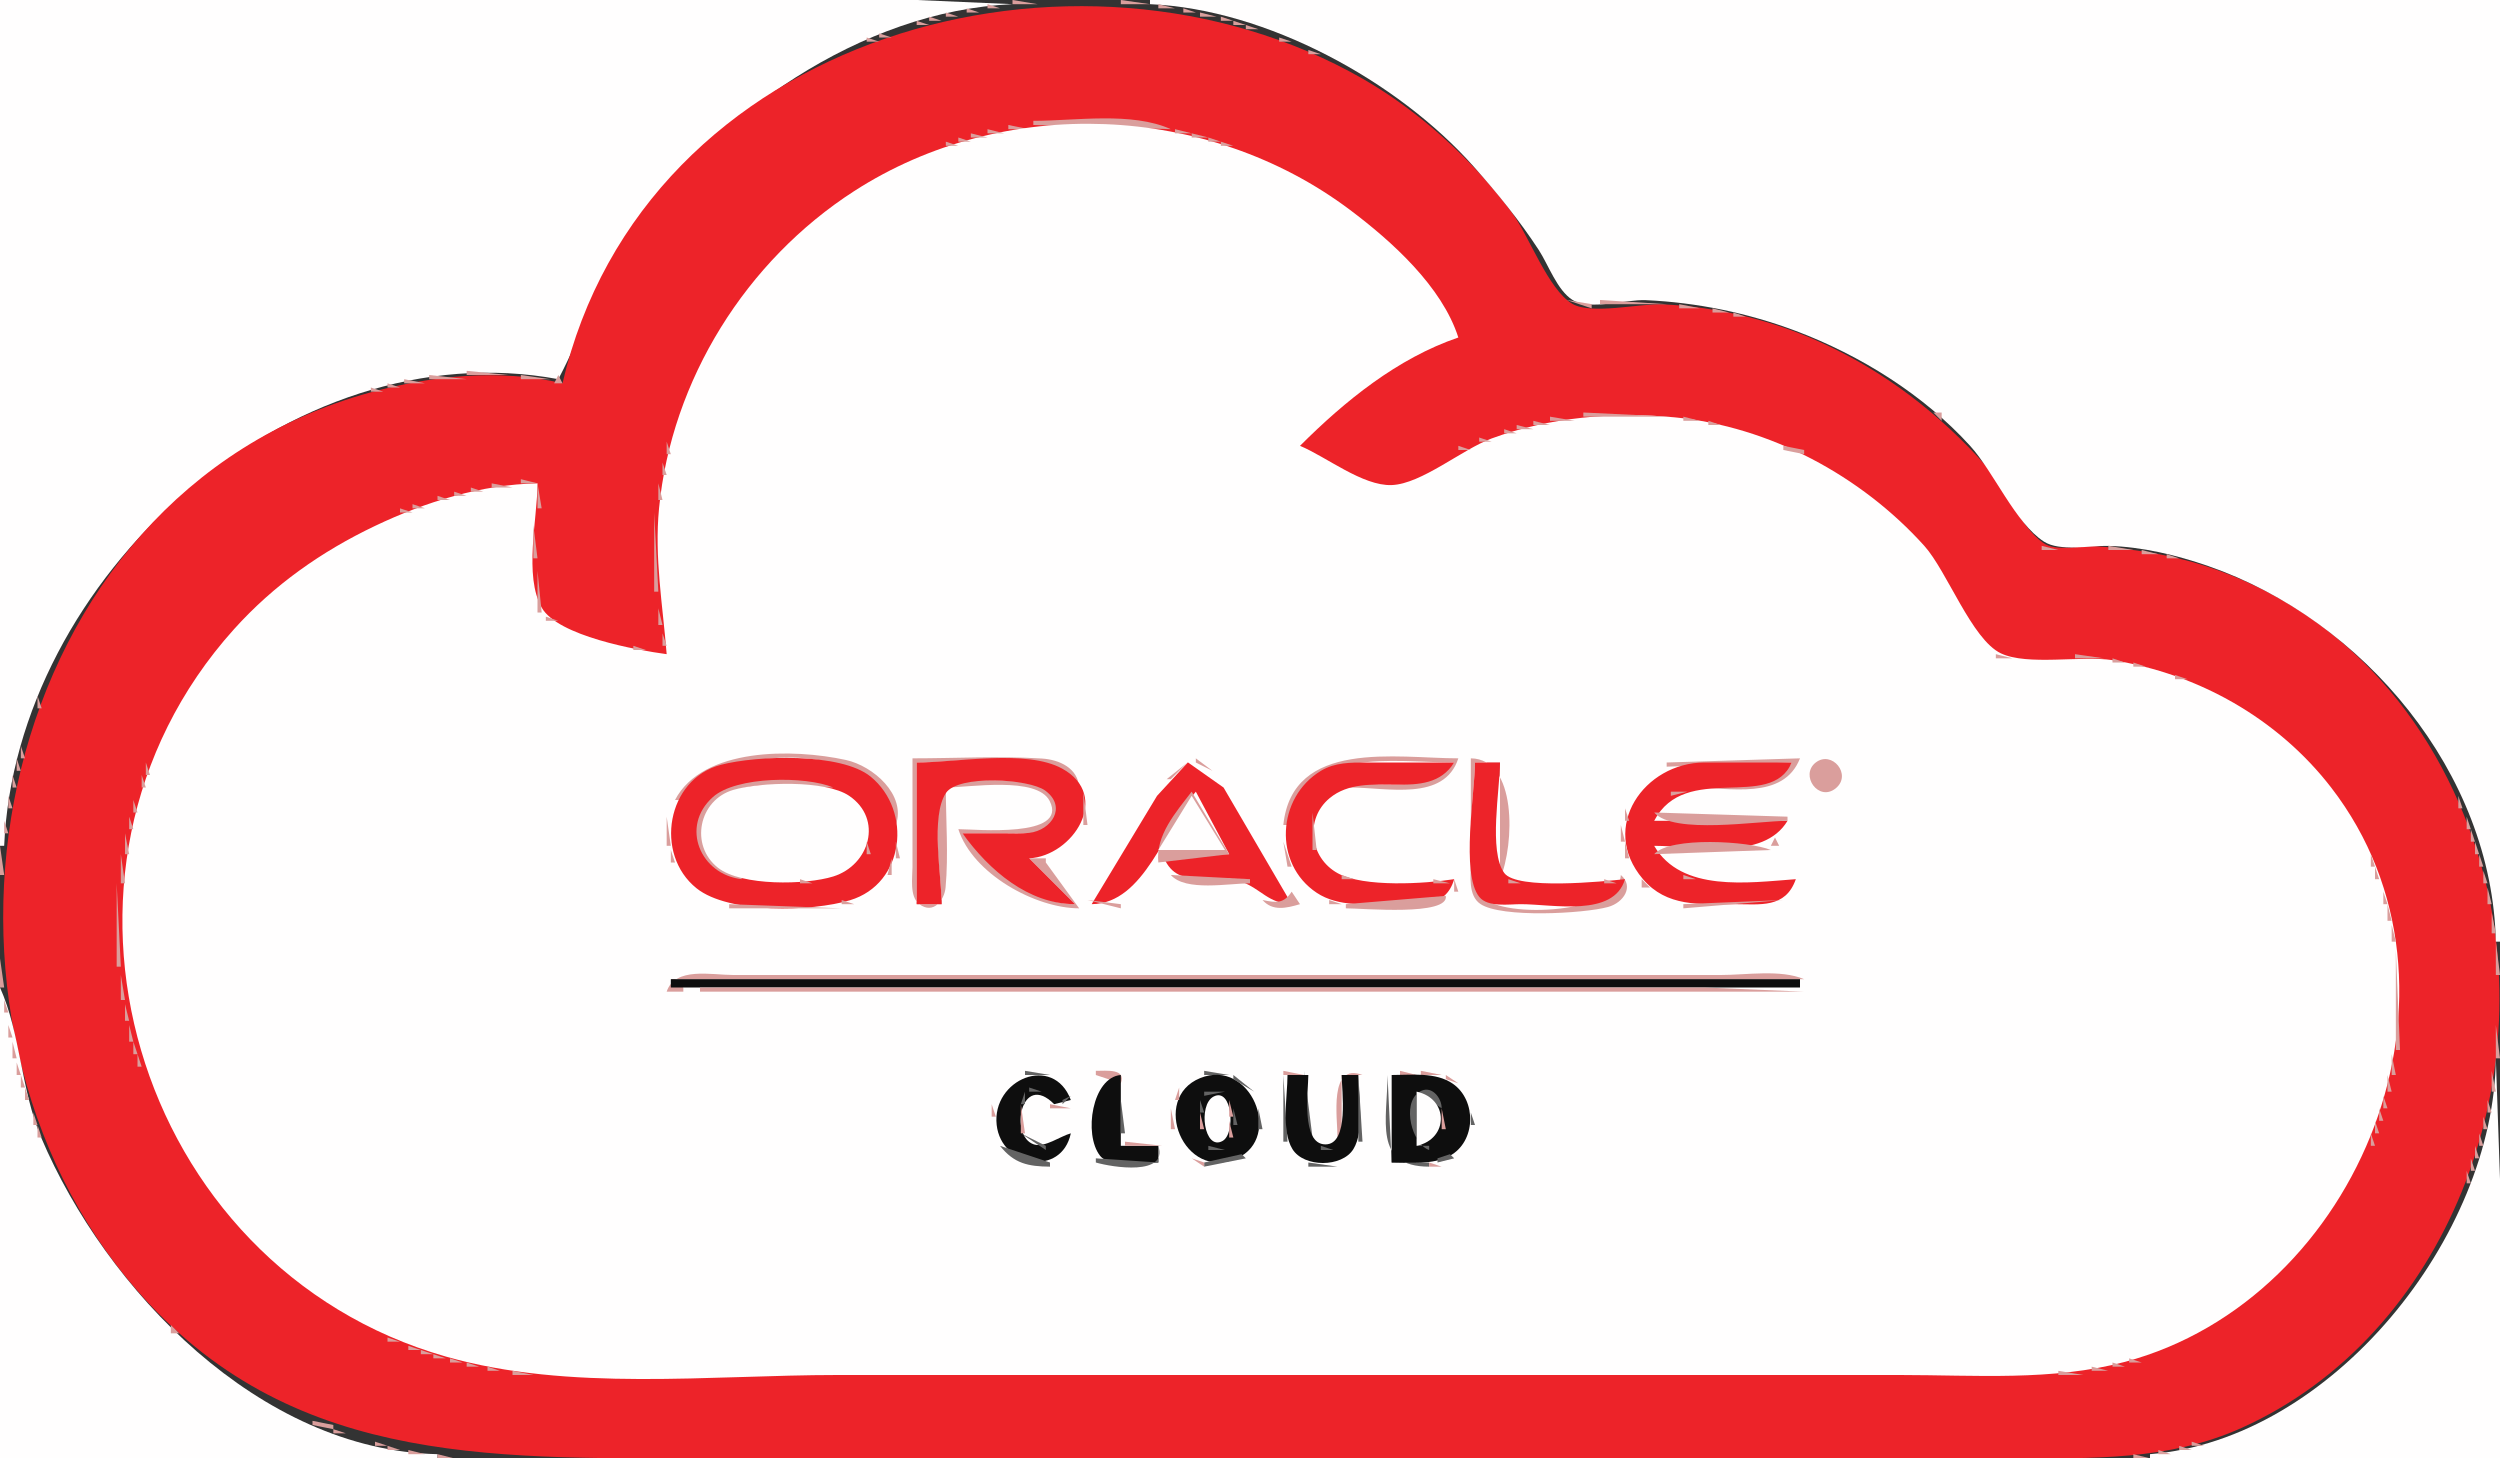 <?xml version="1.0" standalone="yes"?>
<svg xmlns="http://www.w3.org/2000/svg" width="600" height="350">
<rect width="100%" height="100%" fill="#333333" stroke="none"/>
<path style="fill:#fffefe; stroke:none;" d="M0 0L0 203L1 203C3.755 138.826 69.32 78.993 134 91C139.966 79.68 143.709 67.729 151.029 57C170.929 27.831 206.669 2.564 243 1L220 0L171 0L0 0z"/>
<path style="fill:#da9e9c; stroke:none;" d="M243 0L243 1L249 1L243 0z"/>
<path style="fill:#ed2329; stroke:none;" d="M135 92C120.072 88.436 103.687 90.132 89 94.152C-1.211 118.845 -25.115 239.203 30.615 307C67.299 351.627 116.469 350 169 350L415 350L483 350C501.777 350 520.437 350.605 538 342.688C587.669 320.3 609.938 258.917 595.572 208C586.078 174.351 562.933 146.634 529 135.746C520.724 133.091 511.66 131.679 503 131.09C499.311 130.838 493.536 132.525 490.379 130.307C484.773 126.369 481.454 117.185 476.826 112C465.521 99.333 452.466 89.229 437 82.178C425.242 76.818 411.926 73.605 399 73.039C393.552 72.801 381.96 75.592 377.39 72.933C371.574 69.547 366.951 56.564 362.844 51C353.584 38.454 340.546 26.626 327 18.873C258.356 -20.419 154.427 8.068 135 92z"/>
<path style="fill:#da9e9c; stroke:none;" d="M269 0L269 1L276 1L269 0z"/>
<path style="fill:#fffefe; stroke:none;" d="M276 0L276 1C303.912 2.202 335.408 19.383 353.714 40.004C359.296 46.292 364.714 52.95 369.305 60C371.616 63.548 373.72 69.664 377.39 71.972C381.559 74.594 390.152 71.827 395 72.039C407.171 72.572 419.617 75.129 431 79.425C446.486 85.27 461.643 94.704 472.831 107.004C478.513 113.251 483.649 125.529 490.529 129.972C494.359 132.446 501.625 130.907 506 131.015C514.058 131.212 522.413 133.229 530 135.861C567.16 148.752 598.164 185.491 599 226L600 226L600 0L276 0z"/>
<path style="fill:#da9e9c; stroke:none;" d="M237 1L237 2L240 2L237 1M278 1L278 2L282 2L278 1M232 2L232 3L235 3L232 2M284 2L284 3L287 3L284 2M227 3L227 4L230 4L227 3M288 3L288 4L292 4L288 3M223 4L223 5L226 5L223 4M293 4L293 5L296 5L293 4M220 5L220 6L223 6L220 5M296 5L296 6L299 6L296 5M217.667 6.333L218.333 6.667L217.667 6.333M299 6L299 7L302 7L299 6M214.667 7.333L215.333 7.667L214.667 7.333M302.667 7.333L303.333 7.667L302.667 7.333M211 8L211 9L214 9L211 8M305.667 8.333L306.333 8.667L305.667 8.333M208 9L208 10L211 10L208 9M307 9L307 10L310 10L307 9M206.667 10.333L207.333 10.667L206.667 10.333M310.667 10.333L311.333 10.667L310.667 10.333M204.667 11.333L205.333 11.667L204.667 11.333M312.667 11.333L313.333 11.667L312.667 11.333M202.667 12.333L203.333 12.667L202.667 12.333M314 12L314 13L317 13L314 12M200.667 13.333L201.333 13.667L200.667 13.333M317 13L318 14L317 13M198.667 14.333L199.333 14.667L198.667 14.333M318.667 14.333L319.333 14.667L318.667 14.333M196.667 15.333L197.333 15.667L196.667 15.333M320.667 15.333L321.333 15.667L320.667 15.333M195 16L196 17L195 16M322.667 16.333L323.333 16.667L322.667 16.333M193 17L194 18L193 17M324.667 17.333L325.333 17.667L324.667 17.333M191 18L192 19L191 18M326 18L327 19L326 18M190 19L191 20L190 19M328 19L329 20L328 19M188 20L189 21L188 20M329 20L330 21L329 20M187 21L188 22L187 21M331 21L332 22L331 21M185 22L186 23L185 22M332.667 22.333L333.333 22.667L332.667 22.333M184 23L185 24L184 23M334 23L335 24L334 23M182 24L183 25L182 24M335 24L336 25L335 24M181 25L182 26L181 25M336.667 25.333L337.333 25.667L336.667 25.333M178 28L181 26L178 28M338 26L339 27L338 26M339 27L340 28L339 27M177 28L178 29L177 28M340 28L341 29L340 28M176 29L177 30L176 29M248 29L248 30L281 31C271.568 26.766 258.149 29 248 29M341.667 29.333L342.333 29.667L341.667 29.333M173 32L176 30L173 32M242 30L242 31L247 31L242 30z"/>
<path style="fill:#fffefe; stroke:none;" d="M160 157C152.734 156.021 133.916 152.636 130.028 145.867C125.666 138.272 128.999 124.381 129 116C115.497 116.279 102.102 120.449 90 126.223C77.151 132.353 65.737 140.371 56.17 151C3.846 209.138 32.06 304.187 107 325.573C136.696 334.047 170.4 330 201 330L372 330L456 330C473.914 330 492.516 331.507 510 326.845C566.527 311.772 596.561 236.998 559.471 189C546.677 172.443 527.559 161.683 507 158.439C499.648 157.279 486.547 159.828 480.213 156.802C473.213 153.459 467.312 137.09 461.829 131C446.677 114.17 424.696 102.366 402 100.17C387.414 98.758 371.785 100.144 358 105.228C350.949 107.829 341.167 116.154 334 116.418C327.06 116.674 318.303 109.624 312 107C322.777 96.23 335.382 85.978 350 81C346.095 68.746 333.986 57.877 324 50.375C289.854 24.724 241.014 22.642 205 45.864C179.078 62.578 161.156 91.142 158.17 122C157.02 133.882 159.073 145.267 160 157z"/>
<path style="fill:#da9e9c; stroke:none;" d="M343 30L344 31L343 30M237 31L237 32L241 32L237 31M282 31L282 32L286 32L282 31M344 31L345 32L344 31M172 32L173 33L172 32M233 32L233 33L237 33L233 32M286 32L286 33L290 33L286 32M345 32L346 33L345 32M171 33L172 34L171 33M230 33L230 34L233 34L230 33M290 33L290 34L293 34L290 33M346 33L347 34L346 33M170 34L171 35L170 34M227 34L227 35L230 35L227 34M293 34L293 35L296 35L293 34M347 34L354 40L347 34M169 35L170 36L169 35M224.667 35.333L225.333 35.667L224.667 35.333M296.667 35.333L297.333 35.667L296.667 35.333M168 36L169 37L168 36M222 36L223 37L222 36M299.667 36.333L300.333 36.667L299.667 36.333M167 37L168 38L167 37M220 37L221 38L220 37M302 37L303 38L302 37M166 38L167 39L166 38M217.667 38.333L218.333 38.667L217.667 38.333M304.667 38.333L305.333 38.667L304.667 38.333M165 39L166 40L165 39M215 39L216 40L215 39M306.667 39.333L307.333 39.667L306.667 39.333M164 40L165 41L164 40M213.667 40.333L214.333 40.667L213.667 40.333M308.667 40.333L309.333 40.667L308.667 40.333M354.333 40.667L354.667 41.333L354.333 40.667M163 41L164 42L163 41M211.667 41.333L212.333 41.667L211.667 41.333M310.667 41.333L311.333 41.667L310.667 41.333M162 42L163 43L162 42M209.667 42.333L210.333 42.667L209.667 42.333M312 42L313 43L312 42M355 42L356 43L355 42M161 43L162 44L161 43M208 43L209 44L208 43M313.667 43.333L314.333 43.667L313.667 43.333M356 43L357 44L356 43M160 44L161 45L160 44M206.667 44.333L207.333 44.667L206.667 44.333M315.667 44.333L316.333 44.667L315.667 44.333M357 44L358 45L357 44M204.667 45.333L205.333 45.667L204.667 45.333M317 45L318 46L317 45M358 45L359 46L358 45M159 46L160 47L159 46M203 46L204 47L203 46M318.667 46.333L319.333 46.667L318.667 46.333M359 46L360 47L359 46M158 47L159 48L158 47M202 47L203 48L202 47M320 47L321 48L320 47M157 48L158 49L157 48M200.667 48.333L201.333 48.667L200.667 48.333M321 48L322 49L321 48M156 49L155 52L156 49M199 49L200 50L199 49M322.667 49.333L323.333 49.667L322.667 49.333M361 49L362 50L361 49M197.667 50.333L198.333 50.667L197.667 50.333M324 50L325 51L324 50M362 50L363 51L362 50M196 51L197 52L196 51M325 51L326 52L325 51M363 51L364 52L363 51M154 52L155 53L154 52M195 52L196 53L195 52M326.667 52.333L327.333 52.667L326.667 52.333M153 53L152 56L153 53M194 53L195 54L194 53M328 53L329 54L328 53M364 53L365 54L364 53M193 54L194 55L193 54M329 54L330 55L329 54M365 54L366 55L365 54M192 55L193 56L192 55M330 55L331 56L330 55M366.333 55.667L366.667 56.333L366.333 55.667M151 56L150 59L151 56M331 56L332 57L331 56M189.667 57.333L190.333 57.667L189.667 57.333M332 57L333 58L332 57M367 57L368 58L367 57M188 58L189 59L188 58M333 58L334 59L333 58M368.333 58.667L368.667 59.333L368.333 58.667M149 59L150 60L149 59M187 59L188 60L187 59M334 59L335 60L334 59M148.333 60.667L148.667 61.333L148.333 60.667M186 60L187 61L186 60M335 60L336 61L335 60M369 60L370 61L369 60M185 61L186 62L185 61M336 61L337 62L336 61M370.333 61.667L370.667 62.333L370.333 61.667M147.333 62.667L147.667 63.333L147.333 62.667M184 62L185 63L184 62M337 62L338 63L337 62M338 63L339 64L338 63M371 63L372 64L371 63M146.333 64.667L146.667 65.333L146.333 64.667M183 64L184 65L183 64M339 64L340 65L339 64M182 65L183 66L182 65M340 65L341 66L340 65M372 65L373 66L372 65M145 66L146 67L145 66M181 66L182 67L181 66M341 66L343 69L341 66M373.333 66.667L373.667 67.333L373.333 66.667M144.333 67.667L144.667 68.333L144.333 67.667M180 67L181 68L180 67M179 68L180 69L179 68M374.333 68.667L374.667 69.333L374.333 68.667M143.333 69.667L143.667 70.333L143.333 69.667M343 69L344 70L343 69M178 70L179 71L178 70M344 70L345 71L344 70M375.333 70.667L375.667 71.333L375.333 70.667M142.333 71.667L142.667 72.333L142.333 71.667M177 71L176 74L177 71M345.333 71.667L345.667 72.333L345.333 71.667M376 72L382 74L382 73L376 72M384 72L384 73L400 73L384 72M141.333 73.667L141.667 74.333L141.333 73.667M346 73L347 74L346 73M403 73L403 74L408 74L403 73M175 74L176 75L175 74M347.333 74.667L347.667 75.333L347.333 74.667M411 74L411 75L415 75L411 74M140.333 75.667L140.667 76.333L140.333 75.667M174.333 75.667L174.667 76.333L174.333 75.667M416 75L416 76L419 76L416 75M348 76L349 77L348 76M421.667 76.333L422.333 76.667L421.667 76.333M173 77L174 78L173 77M349.333 77.667L349.667 78.333L349.333 77.667M424.667 77.333L425.333 77.667L424.667 77.333M139 78L140 79L139 78M172.333 78.667L172.667 79.333L172.333 78.667M427.667 78.333L428.333 78.667L427.667 78.333M350.333 79.667L350.667 80.333L350.333 79.667M430.667 79.333L431.333 79.667L430.667 79.333M138.333 80.667L138.667 81.333L138.333 80.667M171.333 80.667L171.667 81.333L171.333 80.667M433 80L434 81L433 80M348.667 81.333L349.333 81.667L348.667 81.333M435.667 81.333L436.333 81.667L435.667 81.333M137.333 82.667L137.667 83.333L137.333 82.667M170 82L171 83L170 82M345.667 82.333L346.333 82.667L345.667 82.333M437.667 82.333L438.333 82.667L437.667 82.333M169.333 83.667L169.667 84.333L169.333 83.667M343.667 83.333L344.333 83.667L343.667 83.333M440 83L441 84L440 83M341.667 84.333L342.333 84.667L341.667 84.333M441.667 84.333L442.333 84.667L441.667 84.333M136.333 85.667L136.667 86.333L136.333 85.667M168.333 85.667L168.667 86.333L168.333 85.667M339.667 85.333L340.333 85.667L339.667 85.333M443.667 85.333L444.333 85.667L443.667 85.333M338 86L339 87L338 86M445.667 86.333L446.333 86.667L445.667 86.333M336.667 87.333L337.333 87.667L336.667 87.333M447 87L448 88L447 87M135.333 88.667L135.667 89.333L135.333 88.667M167 88L168 89L167 88M334.667 88.333L335.333 88.667L334.667 88.333M449 88L450 89L449 88M112 89L112 90L122 90L112 89M166.333 89.667L166.667 90.333L166.333 89.667M333 89L334 90L333 89M450.667 89.333L451.333 89.667L450.667 89.333M103 90L103 91L112 91L103 90M125 90L125 91L132 91L125 90M134 90L133 92L135 92L134 90M331.667 90.333L332.333 90.667L331.667 90.333M452.667 90.333L453.333 90.667L452.667 90.333M97 91L97 92L102 92L97 91M330 91L331 92L330 91M454 91L455 92L454 91M93 92L93 93L96 93L93 92M165.333 92.667L165.667 93.333L165.333 92.667M328.667 92.333L329.333 92.667L328.667 92.333M455 92L456 93L455 92M89 93L89 94L92 94L89 93M327 93L328 94L327 93M456.667 93.333L457.333 93.667L456.667 93.333M86.667 94.333L87.333 94.667L86.667 94.333M164.333 94.667L164.667 95.333L164.333 94.667M325.667 94.333L326.333 94.667L325.667 94.333M458 94L459 95L458 94M83.667 95.333L84.333 95.667L83.667 95.333M324 95L325 96L324 95M459 95L460 96L459 95M80.667 96.333L81.333 96.667L80.667 96.333M323 96L324 97L323 96M460.667 96.333L461.333 96.667L460.667 96.333M78 97L79 98L78 97M163.333 97.667L163.667 98.333L163.333 97.667M322 97L323 98L322 97M462 97L463 98L462 97M75.667 98.333L76.333 98.667L75.667 98.333M320.667 98.333L321.333 98.667L320.667 98.333M463 98L464 99L463 98M73 99L74 100L73 99M319 99L320 100L319 99M380 99L380 100L401 100L380 99M464 99L466 101L466 99L464 99M70.667 100.333L71.333 100.667L70.667 100.333M162.333 100.667L162.667 101.333L162.333 100.667M318 100L319 101L318 100M372 100L372 101L378 101L372 100M404 100L404 101L408 101L404 100M69 101L70 102L69 101M317 101L318 102L317 101M368 101L368 102L372 102L368 101M410 101L410 102L413 102L410 101M466 101L475 110L466 101M65 104L68 102L65 104M316 102L317 103L316 102M364 102L364 103L368 103L364 102M414.667 102.333L415.333 102.667L414.667 102.333M161.333 103.667L161.667 104.333L161.333 103.667M315 103L316 104L315 103M361 103L361 104L364 104L361 103M418.667 103.333L419.333 103.667L418.667 103.333M63 104L64 105L63 104M314 104L315 105L314 104M358.667 104.333L359.333 104.667L358.667 104.333M421.667 104.333L422.333 104.667L421.667 104.333M61.667 105.333L62.333 105.667L61.667 105.333M313 105L314 106L313 105M355 105L355 106L358 106L355 105M424.667 105.333L425.333 105.667L424.667 105.333M60 106L61 107L60 106M160 106L160 109L161 109L160 106M312 106L313 107L312 106M353.667 106.333L354.333 106.667L353.667 106.333M426.667 106.333L427.333 106.667L426.667 106.333M58.667 107.333L59.333 107.667L58.667 107.333M313.667 107.333L314.333 107.667L313.667 107.333M350 107L350 108L353 108L350 107M428 107L428 108L433 109L433 108L428 107M55 110L58 108L55 110M315.667 108.333L316.333 108.667L315.667 108.333M348.667 108.333L349.333 108.667L348.667 108.333M317.667 109.333L318.333 109.667L317.667 109.333M346.667 109.333L347.333 109.667L346.667 109.333M433.667 109.333L434.333 109.667L433.667 109.333M54 110L55 111L54 110M319.667 110.333L320.333 110.667L319.667 110.333M345 110L346 111L345 110M435 110L436 111L435 110M475 110L476 111L475 110M52.667 111.333L53.333 111.667L52.667 111.333M159 111L159 114L160 114L159 111M321.667 111.333L322.333 111.667L321.667 111.333M343 111L344 112L343 111M437 111L438 112L437 111M476 111L477 112L476 111M51 112L52 113L51 112M323.667 112.333L324.333 112.667L323.667 112.333M341.667 112.333L342.333 112.667L341.667 112.333M439 112L440 113L439 112M477 112L478 113L477 112M50 113L51 114L50 113M325.667 113.333L326.333 113.667L325.667 113.333M340 113L341 114L340 113M441 113L442 114L441 113M478 113L479 114L478 113M48.667 114.333L49.333 114.667L48.667 114.333M328 114L329 115L328 114M338.667 114.333L339.333 114.667L338.667 114.333M442 114L443 115L442 114M479.333 114.667L479.667 115.333L479.333 114.667M47 115L48 116L47 115M125 115L125 116L129 116L125 115M329.667 115.333L330.333 115.667L329.667 115.333M337 115L338 116L337 115M444 115L445 116L444 115M46 116L47 117L46 116M118 116L118 117L123 117L118 116M129 116L129 122L130 122L129 116M158 116L158 120L159 120L158 116M332 116L333 117L332 116M335 116L336 117L335 116M445 116L446 117L445 116M480 116L481 117L480 116M45 117L46 118L45 117M113 117L113 118L116 118L113 117M333.667 117.333L334.333 117.667L333.667 117.333M446 117L447 118L446 117M481 117L482 118L481 117M44 118L45 119L44 118M109 118L109 119L112 119L109 118M448 118L449 119L448 118M482.333 118.667L482.667 119.333L482.333 118.667M43 119L44 120L43 119M105 119L105 120L108 120L105 119M449 119L450 120L449 119M40 122L43 120L40 122M102.667 120.333L103.333 120.667L102.667 120.333M450 120L453 122L450 120M483 120L484 121L483 120M99 121L99 122L102 122L99 121M484.333 121.667L484.667 122.333L484.333 121.667M96 122L96 123L99 123L96 122M453 122L454 123L453 122M35 128L40 123L35 128M94.667 123.333L95.333 123.667L94.667 123.333M157 123L157 142L158 142L157 123M454 123L455 124L454 123M485 123L486 124L485 123M92.667 124.333L93.333 124.667L92.667 124.333M455 124L456 125L455 124M486.333 124.667L486.667 125.333L486.333 124.667M90.667 125.333L91.333 125.667L90.667 125.333M456 125L457 126L456 125M88.667 126.333L89.333 126.667L88.667 126.333M128 126L128 134L129 134L128 126M457 126L458 127L457 126M487 126L488 127L487 126M86.667 127.333L87.333 127.667L86.667 127.333M458 127L459 128L458 127M34 128L35 129L34 128M84 128L85 129L84 128M459 128L460 129L459 128M488 128L489 129L488 128M33 129L34 130L33 129M82.667 129.333L83.333 129.667L82.667 129.333M460 129L461 130L460 129M489.333 129.667L489.667 130.333L489.333 129.667M32 130L33 131L32 130M80.667 130.333L81.333 130.667L80.667 130.333M461 130L462 131L461 130M31 131L32 132L31 131M79 131L80 132L79 131M462 131L463 132L462 131M490 131L490 132L494 132L490 131M506 131L506 132L512 132L506 131M30 132L28 136L30 132M77.667 132.333L78.333 132.667L77.667 132.333M463 132L464 133L463 132M514 132L514 133L518 133L514 132M76 133L77 134L76 133M464 133L466 136L464 133M520 133L520 134L523 134L520 133M74.667 134.333L75.333 134.667L74.667 134.333M524.667 134.333L525.333 134.667L524.667 134.333M73 135L74 136L73 135M528.667 135.333L529.333 135.667L528.667 135.333M27 136L28 137L27 136M466 136L467 137L466 136M531 136L532 137L531 136M26 137L27 138L26 137M70 137L71 138L70 137M129 137L129 147L130 147L129 137M467 137L468 138L467 137M533.667 137.333L534.333 137.667L533.667 137.333M25.333 138.667L25.667 139.333L25.333 138.667M69 138L70 139L69 138M468.333 138.667L468.667 139.333L468.333 138.667M536.667 138.333L537.333 138.667L536.667 138.333M68 139L69 140L68 139M538.667 139.333L539.333 139.667L538.667 139.333M24 140L25 141L24 140M67 140L68 141L67 140M469 140L470 141L469 140M540.667 140.333L541.333 140.667L540.667 140.333M23.333 141.667L23.667 142.333L23.333 141.667M65 141L66 142L65 141M470.333 141.667L470.667 142.333L470.333 141.667M542.667 141.333L543.333 141.667L542.667 141.333M64 142L65 143L64 142M544.667 142.333L545.333 142.667L544.667 142.333M22 143L23 144L22 143M63 143L64 144L63 143M471 143L472 144L471 143M546.667 143.333L547.333 143.667L546.667 143.333M21.333 144.667L21.667 145.333L21.333 144.667M62 144L63 145L62 144M472.333 144.667L472.667 145.333L472.333 144.667M548.667 144.333L549.333 144.667L548.667 144.333M61 145L62 146L61 145M550 145L553 147L550 145M20 146L21 147L20 146M60 146L61 147L60 146M158 146L158 150L159 150L158 146M473.333 146.667L473.667 147.333L473.333 146.667M59 147L60 148L59 147M130 147L131 148L130 147M553 147L554 148L553 147M19 148L20 149L19 148M58 148L59 149L58 148M131 148L131 149L134 149L131 148M474 148L475 149L474 148M554.667 148.333L555.333 148.667L554.667 148.333M18.333 149.667L18.667 150.333L18.333 149.667M57 149L58 150L57 149M134.667 149.333L135.333 149.667L134.667 149.333M556 149L557 150L556 149M56 150L57 151L56 150M137.667 150.333L138.333 150.667L137.667 150.333M475 150L476 151L475 150M557.667 150.333L558.333 150.667L557.667 150.333M17.333 151.667L17.667 152.333L17.333 151.667M55 151L56 152L55 151M140.667 151.333L141.333 151.667L140.667 151.333M559 151L560 152L559 151M54 152L55 153L54 152M143.667 152.333L144.333 152.667L143.667 152.333M159 152L159 155L160 155L159 152M476 152L477 153L476 152M560 152L561 153L560 152M16 153L17 154L16 153M53.333 153.667L53.667 154.333L53.333 153.667M146.667 153.333L147.333 153.667L146.667 153.333M561 153L562 154L561 153M149.667 154.333L150.333 154.667L149.667 154.333M477 154L478 155L477 154M562.667 154.333L563.333 154.667L562.667 154.333M15 155L16 156L15 155M52 155L53 156L52 155M152 155L152 156L155 156L152 155M564 155L565 156L564 155M14.333 156.667L14.667 157.333L14.333 156.667M51 156L52 157L51 156M156.667 156.333L157.333 156.667L156.667 156.333M478 156L479 157L478 156M565 156L566 157L565 156M50 157L51 158L50 157M479 157L479 158L483 158L479 157M498 157L498 158L505 158L498 157M566 157L567 158L566 157M13.333 158.667L13.667 159.333L13.333 158.667M49.333 158.667L49.667 159.333L49.333 158.667M507 158L507 159L510 159L507 158M567 158L568 159L567 158M512 159L512 160L515 160L512 159M568 159L569 160L568 159M12.333 160.667L12.667 161.333L12.333 160.667M48 160L49 161L48 160M516.667 160.333L517.333 160.667L516.667 160.333M569 160L570 161L569 160M47.333 161.667L47.667 162.333L47.333 161.667M520.667 161.333L521.333 161.667L520.667 161.333M570 161L571 162L570 161M522 162L522 163L525 163L522 162M571 162L572 163L571 162M11.333 163.667L11.667 164.333L11.333 163.667M46 163L47 164L46 163M525.667 163.333L526.333 163.667L525.667 163.333M572 163L573 164L572 163M45.333 164.667L45.667 165.333L45.333 164.667M527.667 164.333L528.333 164.667L527.667 164.333M573 164L575 167L573 164M10.333 165.667L10.667 166.333L10.333 165.667M530 165L531 166L530 165M44 166L45 167L44 166M532.667 166.333L533.333 166.667L532.667 166.333M9 167L9 170L10 170L9 167M534 167L535 168L534 167M575 167L576 168L575 167M43 168L44 169L43 168M536 168L537 169L536 168M576 168L577 169L576 168M42 169L43 170L42 169M537.667 169.333L538.333 169.667L537.667 169.333M577 169L578 170L577 169M8.333 170.667L8.667 171.333L8.333 170.667M539 170L540 171L539 170M41 171L42 172L41 171M540.667 171.333L541.333 171.667L540.667 171.333M578 171L579 172L578 171M542 172L543 173L542 172M579 172L580 173L579 172M7.333 173.667L7.667 174.333L7.333 173.667M40 173L41 174L40 173M543 173L544 174L543 173M580.333 173.667L580.667 174.333L580.333 173.667M544.667 174.333L545.333 174.667L544.667 174.333M39 175L40 176L39 175M546 175L547 176L546 175M581 175L582 176L581 175M6.333 176.667L6.667 177.333L6.333 176.667M547 176L548 177L547 176M582.333 176.667L582.667 177.333L582.333 176.667M38 177L39 178L38 177M548 177L549 178L548 177M549 178L550 179L549 178M583 178L584 179L583 178M5 179L5 182L6 182L5 179M37.333 179.667L37.667 180.333L37.333 179.667M550.667 179.333L551.333 179.667L550.667 179.333M552 180L555 184L552 180M584 180L585 181L584 180M36.333 181.667L36.667 182.333L36.333 181.667M585.333 181.667L585.667 182.333L585.333 181.667M4 182L4 185L5 185L4 182M162 192L163 192C173.777 178.158 211.161 176.807 215 198C217.564 190.753 209.522 183.811 203 182.39C190.427 179.651 168.641 179.306 162 192M219 182L219 208C219.001 210.584 218.24 215.147 220.603 216.968C223.97 219.563 226.659 216.081 226.941 212.981C227.657 205.114 227 196.9 227 189C232.624 189 248.859 186.23 251.914 192.228C256.498 201.229 233.976 199 230 199C233.454 209.742 248.514 217.999 259 218L251 207L251 206L247 206L258 217C246.657 216.96 238.697 207.538 231 200L242 200C243.979 199.999 246.015 200.118 247.985 199.891C252.987 199.314 256.226 193.498 251.682 189.742C248.293 186.941 229.936 185.932 227.028 189.603C223.082 194.586 226 210.738 226 217L220 217L220 183C231.919 183 250.559 179.064 259 189C258.703 184.345 254.299 182.313 250 182.044C239.747 181.402 229.274 182 219 182M280 187L281 187L285 183L280 187z"/>
<path style="fill:#ed2329; stroke:none;" d="M262 217C274.684 216.85 279.647 198.627 287 190L295 205L279 205C282.294 214.376 290.792 208.89 297.961 211.603C302.762 213.419 304.401 216.818 310 217L293.652 189.004L285.093 182.971L277.692 191L262 217z"/>
<path style="fill:#da9e9c; stroke:none;" d="M287 182L287 183L291 185L287 182M308 198L309 198C312.469 178.848 334.617 183 349 183C342.67 190.187 332.856 188 324 188L324 189C332.969 189 346.625 192.445 350 182C335.235 182 310.137 177.268 308 198M353 182L353 207C353.001 210.15 352.263 214.934 355.318 216.972C360.381 220.35 380.069 219.275 385.907 217.682C389.698 216.647 392.214 212.729 389 210C388.61 219.036 361.199 220.735 355.603 215.258C350.561 210.322 354 189.857 354 183L360 183L360 211C363.527 202.596 364.135 182.132 353 182M400 183L400 184L430 183C425.226 190.637 413.985 188 406 188L406 189C415.063 189 428.017 192.159 432 182L400 183M435.742 183.032C431.917 186.06 436.455 192.508 440.552 189.214C444.607 185.953 439.642 179.946 435.742 183.032M35 183L35 186L36 186L35 183z"/>
<path style="fill:#ed2329; stroke:none;" d="M173 183.558C160.036 186.96 156.922 204.997 167.185 213.2C174.914 219.377 194.839 218.808 204 216.057C217.154 212.106 219.008 194.611 208.957 186.394C201.845 180.581 181.65 181.288 173 183.558M220 183L220 217L226 217C226 210.337 223.27 195.95 227.028 190.318C229.973 185.904 246.977 186.89 250.851 189.742C256.164 193.654 252.362 199.283 246.996 199.891C245.022 200.115 242.983 199.999 241 200L231 200C237.406 208.906 246.823 216.991 258 217L247 206C257.503 205.454 266.842 190.995 254.906 184.457C246.364 179.778 229.585 183 220 183M349 211C342.033 212.109 327.302 213.017 321.043 209.568C314.28 205.84 313.127 196.525 319.109 191.558C327.97 184.199 342.651 193.155 349 183L328 183C324.151 183.006 320.415 182.951 317.004 185.009C306.471 191.364 305.506 207.304 316.015 214.272C321.212 217.718 328.079 217 334 217C340.249 217 346.914 218.19 349 211M354 183C354 190.094 350.54 209.711 355.028 215.258C357.095 217.813 362.127 216.999 365 217C372.677 217.003 387.322 220.231 390 211C384.909 211.543 364.058 213.664 361.028 209.527C357.217 204.323 360 189.343 360 183L354 183M431 211C419.505 211.855 403.541 214.189 397 203C406.962 203 423.217 206.679 429 197L397 197C404.464 182.663 425.054 194.805 430 183L409 183.001C394.678 183.071 383.703 198.46 394.279 210.956C399.998 217.714 407.985 217 416 217C422.447 217 428.507 218.096 431 211M437.667 183.333L438.333 183.667L437.667 183.333z"/>
<path style="fill:#da9e9c; stroke:none;" d="M586.333 183.667L586.667 184.333L586.333 183.667M398 184L399 185L398 184M555 184L556 185L555 184M291 185L292 186L291 185M395 187L398 185L395 187z"/>
<path style="fill:#ed2329; stroke:none;" d="M438.333 185.667L438.667 186.333L438.333 185.667z"/>
<path style="fill:#fffefe; stroke:none;" d="M440.333 185.667L440.667 186.333L440.333 185.667z"/>
<path style="fill:#da9e9c; stroke:none;" d="M556 185L557 186L556 185M587.333 185.667L587.667 186.333L587.333 185.667M3 186L3 189L4 189L3 186M34 186L34 189L35 189L34 186M292.333 186.667L292.667 187.333L292.333 186.667M557 186L558 187L557 186M394 187L393 190L394 187M558 187L559 188L558 187M588.333 187.667L588.667 188.333L588.333 187.667M178 211L178 210C168.244 208.015 164.993 196.53 174.04 190.858C180.596 186.748 192.533 189 200 189C193.322 186.198 176.699 186.287 171.109 191.279C163.126 198.406 168.151 209.903 178 211M279 188L280 189L279 188M293 188L294 189L293 188M559 188L560 189L559 188M33.333 189.667L33.667 190.333L33.333 189.667z"/>
<path style="fill:#fffefe; stroke:none;" d="M176.004 189.573C167.722 191.978 165.466 202.891 172.329 208.272C177.962 212.688 193.422 212.414 200 210.347C208.722 207.607 211.98 196.573 203.815 191.009C198.137 187.14 182.463 187.697 176.004 189.573z"/>
<path style="fill:#da9e9c; stroke:none;" d="M201.667 189.333L202.333 189.667L201.667 189.333M278 189L279 190L278 189M294.333 189.667L294.667 190.333L294.333 189.667M321.667 189.333L322.333 189.667L321.667 189.333M401 190L401 191L405 190L401 190M589.333 189.667L589.667 190.333L589.333 189.667M203.667 190.333L204.333 190.667L203.667 190.333M260 190L260 198L261 198L260 190M277.333 190.667L277.667 191.333L277.333 190.667M286 190C282.205 194.938 277.302 200.485 278 207L295 205L286 190M320 190L321 191L320 190M392 190L393 191L392 190M560 190L561 191L560 190M2 191L2 194L3 194L2 191M205 191L206 192L205 191z"/>
<path style="fill:#fffefe; stroke:none;" d="M286 191L278 204L294 204L286 191z"/>
<path style="fill:#da9e9c; stroke:none;" d="M295 191L296 192L295 191M318 191L319 192L318 191M400 191L401 192L400 191M561 191L562 192L561 191M590 191L590 194L591 194L590 191M32 192L32 195L33 195L32 192M206 192L208 195L206 192M276 192L277 193L276 192M317 192L316 195L317 192M391 192L392 193L391 192M399 192L400 193L399 192M161.333 193.667L161.667 194.333L161.333 193.667M296 193L297 194L296 193M398.333 193.667L398.667 194.333L398.333 193.667M562 193L563 194L562 193M275 194L276 195L275 194M297 194L298 195L297 194M390 194L390 197L391 197L390 194M563.333 194.667L563.667 195.333L563.333 194.667M591.333 194.667L591.667 195.333L591.333 194.667M208.333 195.667L208.667 196.333L208.333 195.667M274.333 195.667L274.667 196.333L274.333 195.667M315 195L315 204L316 204L315 195M397 195C401.694 200.372 421.937 197 429 197L429 196L397 195M31 196L31 199L32 199L31 196M160 196L160 203L161 203L160 196M298 196L299 197L298 196M564 196L565 197L564 196M592 196L592 199L593 199L592 196M1 197L1 200L2 200L1 197M273 197L274 198L273 197M299.333 197.667L299.667 198.333L299.333 197.667M429 197L430 198L429 197M272.333 198.667L272.667 199.333L272.333 198.667M389 198L389 202L390 202L389 198M428 198L427 201L428 198M565 198L566 199L565 198M209 199L210 200L209 199M259.333 199.667L259.667 200.333L259.333 199.667M300 199L301 200L300 199M566.333 199.667L566.667 200.333L566.333 199.667M593 199L593 202L594 202L593 199M30 200L30 205L31 205L30 200M271 200L270 203L271 200M301.333 200.667L301.667 201.333L301.333 200.667M258 201L259 202L258 201M426 201L425 203L427 203L426 201M567.333 201.667L567.667 202.333L567.333 201.667M208 202L208 205L209 205L208 202M215 202L215 206L216 206L215 202M257 202L258 203L257 202M302 202L303 203L302 202M308 202L309 208L310 208L308 202M390 202L390 206L391 206L390 202M594 202L594 205L595 205L594 202M0 203L0 210L1 210L0 203M256 203L257 204L256 203M269 203L270 204L269 203M303.333 203.667L303.667 204.333L303.333 203.667M397 205L425 204C419.863 201.845 400.751 200.708 397 205M568.333 203.667L568.667 204.333L568.333 203.667M161 204L161 207L162 207L161 204M254.667 204.333L255.333 204.667L254.667 204.333M268.333 204.667L268.667 205.333L268.333 204.667M316.333 204.667L316.667 205.333L316.333 204.667M29 205L29 212L30 212L29 205M207 205L204 209L207 205M252.667 205.333L253.333 205.667L252.667 205.333M276 205L277 206L276 205M304 205L306 208L304 205M398 205L399 206L398 205M569 205L569 208L570 208L569 205M595 205L595 208L596 208L595 205M214 206L213 210L214 210L214 206M267 206L266 209L267 206M275.333 206.667L275.667 207.333L275.333 206.667M317 206L320 209L317 206M391.333 206.667L391.667 207.333L391.333 206.667M399.333 206.667L399.667 207.333L399.333 206.667M162.333 207.667L162.667 208.333L162.333 207.667M279 207L280 208L279 207M274.333 208.667L274.667 209.333L274.333 208.667M306.333 208.667L306.667 209.333L306.333 208.667M310.333 208.667L310.667 209.333L310.333 208.667M400 208L403 210L400 208M570 208L570 211L571 211L570 208M163 209L164 210L163 209M202.667 209.333L203.333 209.667L202.667 209.333M265.333 209.667L265.667 210.333L265.333 209.667M280 209L281 210L280 209M320.667 209.333L321.333 209.667L320.667 209.333M392 209L393 210L392 209M596 209L596 212L597 212L596 209M164.333 210.667L164.667 211.333L164.333 210.667M200.667 210.333L201.333 210.667L200.667 210.333M212 210L213 211L212 210M273 210L274 211L273 210M281 210C284.514 214.022 294.909 212 300 212L300 211L281 210M307.333 210.667L307.667 211.333L307.333 210.667M311 210L312 211L311 210M322 210L322 211L325 211L322 210M348 210L349 211L348 210M393 210L394 211L393 210M404 210L404 211L407 211L404 210M192 211L192 212L195 212L192 211M211 211L212 212L211 211M264 211L265 212L264 211M272.333 211.667L272.667 212.333L272.333 211.667M312 211L313 212L312 211M325.667 211.333L326.333 211.667L325.667 211.333M344 211L344 212L348 212L344 211M349 211L349 214L350 214L349 211M362 211L362 212L365 212L362 211M385 211L385 212L388 212L385 211M394 211L394 213L396 213L394 211M407 211L408 212L407 211M424 211L425 212L424 211M428 211L429 212L428 211M431.333 211.667L431.667 212.333L431.333 211.667M571.333 211.667L571.667 212.333L571.333 211.667M28 212L28 232L29 232L28 212M165 212L166 213L165 212M210 212L211 213L210 212M263.333 212.667L263.667 213.333L263.333 212.667M300 212L301 213L300 212M308 212L309 213L308 212M313 212L314 213L313 212M166.667 213.333L167.333 213.667L166.667 213.333M209 213L210 214L209 213M271 213L272 214L271 213M301.333 213.667L301.667 214.333L301.333 213.667M309 213L310 214L309 213M314 213L315 214L314 213M396 213L397 214L396 213M430.333 213.667L430.667 214.333L430.333 213.667M597 213L597 217L598 217L597 213M168 214L169 215L168 214M208 214L209 215L208 214M262.333 214.667L262.667 215.333L262.333 214.667M270.333 214.667L270.667 215.333L270.333 214.667M310 214C308.088 216.921 306.304 216.69 303 216C305.411 218.758 308.722 217.967 312 217L310 214M315 214L316 215L315 214M348 214L349 215L348 214M397 214L398 215L397 214M572 214L572 217L573 217L572 214M169.667 215.333L170.333 215.667L169.667 215.333M206 215L207 216L206 215M302 215L303 216L302 215M317 215L318 216L317 215M347 215L323 217L323 218C327.014 218 347.81 219.916 347 215M399 215L400 216L399 215M429 215L430 216L429 215M172.667 216.333L173.333 216.667L172.667 216.333M202 216L202 217L205 217L202 216M261 216L269 218L269 217L261 216M269 216L270 217L269 216M319 216L319 217L322 217L319 216M401.667 216.333L402.333 216.667L401.667 216.333M428 216L404 217L404 218L428 216M175 217L175 218L202 218L175 217M573 217L573 221L574 221L573 217M598 219L598 224L599 224L598 219M574 222L574 226L575 226L574 222M599 226L599 234L600 234L599 226M575 228L575 252L576 252L575 228M0 230L0 237L1 237L0 230M29 234L29 240L30 240L29 234M160 238L164 238L164 237L161 235L433 235C427.293 232.605 419.154 234 413 234L371 234L223 234L176 234C170.749 234 161.999 231.976 160 238z"/>
<path style="fill:#0e0e0e; stroke:none;" d="M161 235L161 237L432 237L432 235L161 235z"/>
<path style="fill:#636363; stroke:none;" d="M432.333 235.667L432.667 236.333L432.333 235.667z"/>
<path style="fill:#fffefe; stroke:none;" d="M0 237L0 350L105 350L105 349C62.406 348.121 25.415 309.597 9.872 273C4.997 261.521 4.946 248.018 0 237z"/>
<path style="fill:#636363; stroke:none;" d="M164 237L165 238L164 237z"/>
<path style="fill:#da9e9c; stroke:none;" d="M165.667 237.333L166.333 237.667L165.667 237.333z"/>
<path style="fill:#636363; stroke:none;" d="M167 237L168 238L167 237z"/>
<path style="fill:#da9e9c; stroke:none;" d="M168 237L168 238L433 238L409 237L355 237L168 237M1 240L1 243L2 243L1 240M30 241L30 245L31 245L30 241M2 246L2 249L3 249L2 246M31 246L31 250L32 250L31 246M599 246L599 254L600 254L599 246M3 250L3 254L4 254L3 250M32 250L32 253L33 253L32 250M33 253L33 256L34 256L33 253M574 253L574 258L575 258L574 253z"/>
<path style="fill:#fffefe; stroke:none;" d="M599 254C598.647 296.69 559.682 345.524 516 349L516 350L600 350L600 283L599 254z"/>
<path style="fill:#da9e9c; stroke:none;" d="M4 255L4 258L5 258L4 255M34.333 257.667L34.667 258.333L34.333 257.667M245 257L246 258L245 257z"/>
<path style="fill:#636363; stroke:none;" d="M246 257L246 258L252 258L246 257z"/>
<path style="fill:#da9e9c; stroke:none;" d="M252 257L253 258L252 257M263 257L263 258L269 260C270.356 256.402 265.535 257.01 263 257M288 257L289 258L288 257z"/>
<path style="fill:#636363; stroke:none;" d="M289 257L289 258L295 258L289 257z"/>
<path style="fill:#da9e9c; stroke:none;" d="M295.667 257.333L296.333 257.667L295.667 257.333M308 257L308 258L313 258L308 257z"/>
<path style="fill:#636363; stroke:none;" d="M313 257L314 273L315 273L313 257z"/>
<path style="fill:#da9e9c; stroke:none;" d="M314 257L315 258L314 257M321 273L322 273L322 258L327 258C318.84 254.9 321 268.298 321 273M333.667 257.333L334.333 257.667L333.667 257.333z"/>
<path style="fill:#636363; stroke:none;" d="M335 257L336 258L335 257z"/>
<path style="fill:#da9e9c; stroke:none;" d="M336 257L336 258L340 258L336 257z"/>
<path style="fill:#636363; stroke:none;" d="M340 257L341 258L340 257z"/>
<path style="fill:#da9e9c; stroke:none;" d="M341 257L341 258L346 258L341 257M598 257L598 262L599 262L598 257M5 258L5 261L6 261L5 258M243 258L244 259L243 258z"/>
<path style="fill:#636363; stroke:none;" d="M244 258L245 259L244 258z"/>
<path style="fill:#0e0e0e; stroke:none;" d="M257 272C254.466 272.679 250.759 275.488 248.148 274.659C242.157 272.756 245.028 256.98 253 265L257 264C252.818 252.816 237.977 259.055 239.204 270C240.336 280.101 254.773 282.527 257 272z"/>
<path style="fill:#636363; stroke:none;" d="M253 258L255 260L253 258z"/>
<path style="fill:#da9e9c; stroke:none;" d="M254 258L255 259L254 258z"/>
<path style="fill:#636363; stroke:none;" d="M263 258L264 259L263 258z"/>
<path style="fill:#0e0e0e; stroke:none;" d="M278 279L278 275L269 275L269 258C262.153 258.534 259.972 272.276 264.028 277.397C266.473 280.484 274.486 279 278 279z"/>
<path style="fill:#da9e9c; stroke:none;" d="M286 258L287 259L286 258z"/>
<path style="fill:#636363; stroke:none;" d="M287 258L288 259L287 258z"/>
<path style="fill:#0e0e0e; stroke:none;" d="M288.044 258.742C276.058 263.597 284.09 283.744 296.895 277.991C308.005 272.999 300.137 253.844 288.044 258.742z"/>
<path style="fill:#636363; stroke:none;" d="M296 258L296 259L301 262L296 258z"/>
<path style="fill:#da9e9c; stroke:none;" d="M298 258L299 259L298 258z"/>
<path style="fill:#636363; stroke:none;" d="M308 258L308 274L309 274L308 258z"/>
<path style="fill:#0e0e0e; stroke:none;" d="M309 258C309 263.064 307.447 271.303 310.179 275.772C312.91 280.238 322.09 280.238 324.821 275.772C327.553 271.303 326 263.064 326 258L322 258C322 261.566 323.904 274.752 318.05 274.654C312.164 274.557 314 261.634 314 258L309 258z"/>
<path style="fill:#636363; stroke:none;" d="M326 258L326 274L327 274L326 258M333 258C333 268.766 329.438 279.99 343 280L343 279L334 279L333 258z"/>
<path style="fill:#0e0e0e; stroke:none;" d="M334 258L334 279C338.51 279 343.764 279.617 347.895 277.427C354.243 274.062 354.484 264.122 348.671 260.09C344.569 257.244 338.719 258 334 258z"/>
<path style="fill:#636363; stroke:none;" d="M345.667 258.333L346.333 258.667L345.667 258.333z"/>
<path style="fill:#da9e9c; stroke:none;" d="M347 258L347 259L350 260L347 258M573 258L573 262L574 262L573 258M241 259L242 260L241 259z"/>
<path style="fill:#636363; stroke:none;" d="M242 259L243 260L242 259z"/>
<path style="fill:#da9e9c; stroke:none;" d="M255 259L256 260L255 259M284 259L285 260L284 259z"/>
<path style="fill:#636363; stroke:none;" d="M285 259L286 260L285 259z"/>
<path style="fill:#da9e9c; stroke:none;" d="M299 259L300 260L299 259z"/>
<path style="fill:#636363; stroke:none;" d="M348 259L349 260L348 259z"/>
<path style="fill:#da9e9c; stroke:none;" d="M35.333 260.667L35.667 261.333L35.333 260.667z"/>
<path style="fill:#636363; stroke:none;" d="M241 260L242 261L241 260z"/>
<path style="fill:#da9e9c; stroke:none;" d="M256 260L257 261L256 260z"/>
<path style="fill:#636363; stroke:none;" d="M269 260L270 261L269 260M284 260L285 261L284 260z"/>
<path style="fill:#da9e9c; stroke:none;" d="M300 260L301 261L300 260M350 260L353 263L350 260M6 261L6 264L7 264L6 261z"/>
<path style="fill:#636363; stroke:none;" d="M240 261L241 262L240 261M247 261L247 262L250 262L247 261M256 261L257 262L256 261z"/>
<path style="fill:#da9e9c; stroke:none;" d="M269 261L270 262L269 261M283 261L282 264L283 264L283 261z"/>
<path style="fill:#636363; stroke:none;" d="M289 262L289 263L294 262L289 262M343 276L343 275L340 275L340 262L346 266C346.054 263.551 343.52 260.154 340.603 262.086C336.318 264.924 338.898 274.639 343 276M350 261L351 262L350 261z"/>
<path style="fill:#da9e9c; stroke:none;" d="M36.333 262.667L36.667 263.333L36.333 262.667M239 262L240 263L239 262z"/>
<path style="fill:#636363; stroke:none;" d="M246 262L245 265L246 265L246 262z"/>
<path style="fill:#da9e9c; stroke:none;" d="M250 262L251 263L250 262z"/>
<path style="fill:#636363; stroke:none;" d="M251 262L253 265L251 262z"/>
<path style="fill:#da9e9c; stroke:none;" d="M257 262L258 263L257 262z"/>
<path style="fill:#636363; stroke:none;" d="M269 262L270 263L269 262M283 262L284 263L283 262z"/>
<path style="fill:#da9e9c; stroke:none;" d="M290 262L289 264L290 262z"/>
<path style="fill:#fffefe; stroke:none;" d="M291.259 263.176C287.452 265.152 288.987 276.342 293.43 273.824C296.616 272.018 295.735 260.853 291.259 263.176z"/>
<path style="fill:#da9e9c; stroke:none;" d="M294 262L295 263L294 262M301 262L302 263L301 262z"/>
<path style="fill:#fffefe; stroke:none;" d="M340 262L340 275C347.741 273.348 347.741 263.652 340 262z"/>
<path style="fill:#da9e9c; stroke:none;" d="M343 262L344 263L343 262z"/>
<path style="fill:#636363; stroke:none;" d="M351 262L352 263L351 262M239.333 263.667L239.667 264.333L239.333 263.667z"/>
<path style="fill:#da9e9c; stroke:none;" d="M246 263L247 264L246 263z"/>
<path style="fill:#636363; stroke:none;" d="M257 263L255 264L255 265L257 263z"/>
<path style="fill:#da9e9c; stroke:none;" d="M269 263L270 264L269 263z"/>
<path style="fill:#636363; stroke:none;" d="M295 263L296 264L295 263M301 263L302 264L301 263M352.333 263.667L352.667 264.333L352.333 263.667z"/>
<path style="fill:#da9e9c; stroke:none;" d="M572 263L572 266L573 266L572 263M251 264L252 265L251 264z"/>
<path style="fill:#636363; stroke:none;" d="M269 264L269 272L270 272L269 264M282.333 264.667L282.667 265.333L282.333 264.667M288 264L288 267L289 267L288 264z"/>
<path style="fill:#da9e9c; stroke:none;" d="M295 264L295 268L296 268L295 264M302.333 264.667L302.667 265.333L302.333 264.667M345 264L346 265L345 264M597 264L597 267L598 267L597 264M7.333 265.667L7.667 266.333L7.333 265.667M37 265L38 266L37 265M238 265L238 268L239 268L238 265M245 265L245 272L246 272L245 265M252 265L252 266L257 266L252 265M353.333 265.667L353.667 266.333L353.333 265.667M281 266L281 271L282 271L281 266z"/>
<path style="fill:#636363; stroke:none;" d="M296 266L296 270L297 270L296 266M302 266L302 271L303 271L302 266z"/>
<path style="fill:#da9e9c; stroke:none;" d="M346 266L346 271L347 271L346 266M571 266L571 269L572 269L571 266M8 267L8 270L9 270L8 267M38.333 267.667L38.667 268.333L38.333 267.667M288 267L288 271L289 271L288 267z"/>
<path style="fill:#636363; stroke:none;" d="M353 267L353 270L354 270L353 267M238.333 268.667L238.667 269.333L238.333 268.667M263 268L264 269L263 268z"/>
<path style="fill:#da9e9c; stroke:none;" d="M596 268L596 271L597 271L596 268M39.333 269.667L39.667 270.333L39.333 269.667M295 269L295 273L296 273L295 269M570 269L570 272L571 272L570 269M9 270L9 273L10 273L9 270M238.333 270.667L238.667 271.333L238.333 270.667M353.333 270.667L353.667 271.333L353.333 270.667M252 273L255 272L252 273z"/>
<path style="fill:#636363; stroke:none;" d="M282.333 271.667L282.667 272.333L282.333 271.667M288.333 271.667L288.667 272.333L288.333 271.667z"/>
<path style="fill:#da9e9c; stroke:none;" d="M302.333 271.667L302.667 272.333L302.333 271.667z"/>
<path style="fill:#636363; stroke:none;" d="M346 271L345 274L346 271M239.333 272.667L239.667 273.333L239.333 272.667M245 272L251 276L251 275L245 272M253 272L254 273L253 272M257.333 272.667L257.667 273.333L257.333 272.667z"/>
<path style="fill:#da9e9c; stroke:none;" d="M269 272L270 273L269 272M345 272L346 273L345 272z"/>
<path style="fill:#636363; stroke:none;" d="M352 272L351 275L352 272z"/>
<path style="fill:#da9e9c; stroke:none;" d="M569 272L569 275L570 275L569 272M595 272L595 275L596 275L595 272M10.333 273.667L10.667 274.333L10.333 273.667M41 273L42 274L41 273M246 273L247 274L246 273z"/>
<path style="fill:#636363; stroke:none;" d="M252 273L253 274L252 273M269.333 273.667L269.667 274.333L269.333 273.667z"/>
<path style="fill:#da9e9c; stroke:none;" d="M282 273L284 276L282 273M289 273L291 275L289 273z"/>
<path style="fill:#636363; stroke:none;" d="M295 273L296 274L295 273M301 273L302 274L301 273z"/>
<path style="fill:#da9e9c; stroke:none;" d="M315 273L317 275L315 273z"/>
<path style="fill:#636363; stroke:none;" d="M321 273L322 274L321 273z"/>
<path style="fill:#da9e9c; stroke:none;" d="M239 274L240 275L239 274M247 274L248 275L247 274M251 274L252 275L251 274M257 274L258 275L257 274M270 274L270 275L279 275L270 274z"/>
<path style="fill:#636363; stroke:none;" d="M283 274L284 275L283 274M289 274L290 275L289 274M294 274L295 275L294 274z"/>
<path style="fill:#da9e9c; stroke:none;" d="M301 274L302 275L301 274M308.333 274.667L308.667 275.333L308.333 274.667z"/>
<path style="fill:#636363; stroke:none;" d="M315 274L316 275L315 274z"/>
<path style="fill:#da9e9c; stroke:none;" d="M319 274L320 275L319 274z"/>
<path style="fill:#636363; stroke:none;" d="M320 274L321 275L320 274z"/>
<path style="fill:#da9e9c; stroke:none;" d="M326 274L327 275L326 274M343 274L344 275L343 274z"/>
<path style="fill:#636363; stroke:none;" d="M344 274L345 275L344 274z"/>
<path style="fill:#da9e9c; stroke:none;" d="M352 274L353 275L352 274M11.333 275.667L11.667 276.333L11.333 275.667M42 275L43 276L42 275z"/>
<path style="fill:#636363; stroke:none;" d="M240 275C243.367 279.248 246.744 279.952 252 280L252 279L240 275M256 275L257 276L256 275M278 275L278 279L263 278L263 279C266.905 280.154 280.392 282.298 278 275M290 275L290 276L294 276L290 275M300 275L301 276L300 275M309.333 275.667L309.667 276.333L309.333 275.667M317 275L317 276L320 276L317 275M325 275L326 276L325 275z"/>
<path style="fill:#da9e9c; stroke:none;" d="M351 275L352 276L351 275M568.333 275.667L568.667 276.333L568.333 275.667M594 275L594 278L595 278L594 275M43.333 276.667L43.667 277.333L43.333 276.667M240 276L241 277L240 276M256 276L257 277L256 276z"/>
<path style="fill:#636363; stroke:none;" d="M284 276L285 277L284 276z"/>
<path style="fill:#da9e9c; stroke:none;" d="M300 276L301 277L300 276M325 276L326 277L325 276z"/>
<path style="fill:#636363; stroke:none;" d="M350 276L351 277L350 276z"/>
<path style="fill:#da9e9c; stroke:none;" d="M12.333 277.667L12.667 278.333L12.333 277.667M241 277L242 278L241 277z"/>
<path style="fill:#636363; stroke:none;" d="M254 277L253 279L254 277z"/>
<path style="fill:#da9e9c; stroke:none;" d="M255 277L256 278L255 277z"/>
<path style="fill:#636363; stroke:none;" d="M285 277L286 278L285 277M298 277L289 279L289 280L299 278L298 277z"/>
<path style="fill:#da9e9c; stroke:none;" d="M299 277L300 278L299 277z"/>
<path style="fill:#636363; stroke:none;" d="M310 277L311 278L310 277M324 277L325 278L324 277M348 277L345 278L345 279L349 278L348 277z"/>
<path style="fill:#da9e9c; stroke:none;" d="M349 277L350 278L349 277M567.333 277.667L567.667 278.333L567.333 277.667M44 278L45 279L44 278M242 278L243 279L242 278M254 278L255 279L254 278M286 278L289 280L289 279L286 278z"/>
<path style="fill:#636363; stroke:none;" d="M287 278L288 279L287 278z"/>
<path style="fill:#da9e9c; stroke:none;" d="M298 278L299 279L298 278M311 278L312 279L311 278z"/>
<path style="fill:#636363; stroke:none;" d="M312 278L313 279L312 278M322 278L323 279L322 278z"/>
<path style="fill:#da9e9c; stroke:none;" d="M323 278L324 279L323 278M348 278L349 279L348 278M593 278L593 281L594 281L593 278M244 279L245 280L244 279M252 279L253 280L252 279M263 279L264 280L263 279M278 279L279 280L278 279M296 279L297 280L296 279M313 279L314 280L313 279z"/>
<path style="fill:#636363; stroke:none;" d="M314 279L314 280L321 280L314 279z"/>
<path style="fill:#da9e9c; stroke:none;" d="M321 279L322 280L321 279M333 279L334 280L333 279M343 279L343 280L346 280L343 279M566.333 279.667L566.667 280.333L566.333 279.667M13.333 280.667L13.667 281.333L13.333 280.667M45 280L46 281L45 280M292 280L293 281L292 280M316.667 280.333L317.333 280.667L316.667 280.333M46.333 281.667L46.667 282.333L46.333 281.667M565.333 281.667L565.667 282.333L565.333 281.667M592 281L592 284L593 284L592 281M14.333 282.667L14.667 283.333L14.333 282.667M47 283L48 284L47 283M564.333 283.667L564.667 284.333L564.333 283.667M15 284L16 285L15 284M48 284L50 287L48 284M591.333 284.667L591.667 285.333L591.333 284.667M563.333 285.667L563.667 286.333L563.333 285.667M16 286L17 287L16 286M17.333 287.667L17.667 288.333L17.333 287.667M50 287L51 288L50 287M562 287L563 288L562 287M590.333 287.667L590.667 288.333L590.333 287.667M51 288L52 289L51 288M561.333 288.667L561.667 289.333L561.333 288.667M18.333 289.667L18.667 290.333L18.333 289.667M52.333 289.667L52.667 290.333L52.333 289.667M589.333 289.667L589.667 290.333L589.333 289.667M560 290L561 291L560 290M19 291L20 292L19 291M53 291L54 292L53 291M588.333 291.667L588.667 292.333L588.333 291.667M54 292L55 293L54 292M559 292L560 293L559 292M20 293L21 294L20 293M55 293L56 294L55 293M558 293L559 294L558 293M587.333 293.667L587.667 294.333L587.333 293.667M21 294L22 295L21 294M56 294L57 295L56 294M557 294L558 295L557 294M57 295L58 296L57 295M586.333 295.667L586.667 296.333L586.333 295.667M22 296L23 297L22 296M58 296L59 297L58 296M556 296L557 297L556 296M23 297L24 298L23 297M59 297L60 298L59 297M555 297L556 298L555 297M585.333 297.667L585.667 298.333L585.333 297.667M60 298L61 299L60 298M554 298L555 299L554 298M24 299L25 300L24 299M61 299L62 300L61 299M553 299L554 300L553 299M584.333 299.667L584.667 300.333L584.333 299.667M25 300L26 301L25 300M62 300L63 301L62 300M552 300L553 301L552 300M26.333 301.667L26.667 302.333L26.333 301.667M63 301L64 302L63 301M551 301L550 304L551 301M583 301L584 302L583 301M64 302L65 303L64 302M582.333 302.667L582.667 303.333L582.333 302.667M27 303L28 304L27 303M65 303L66 304L65 303M28 304L31 308L28 304M66 304L69 306L66 304M549 304L550 305L549 304M581 304L582 305L581 304M547.667 305.333L548.333 305.667L547.667 305.333M69 306L70 307L69 306M546 306L547 307L546 306M580 306L581 307L580 306M70 307L71 308L70 307M545 307L546 308L545 307M579 307L580 308L579 307M31 308L32 309L31 308M71 308L72 309L71 308M544 308L545 309L544 308M32 309L33 310L32 309M72.667 309.333L73.333 309.667L72.667 309.333M543 309L544 310L543 309M578 309L579 310L578 309M33 310L34 311L33 310M74 310L75 311L74 310M542 310L543 311L542 310M577 310L578 311L577 310M34 311L35 312L34 311M75.667 311.333L76.333 311.667L75.667 311.333M541 311L542 312L541 311M35 312L36 313L35 312M77 312L78 313L77 312M539 312L540 313L539 312M36 313L37 314L36 313M78.667 313.333L79.333 313.667L78.667 313.333M538 313L539 314L538 313M575 313L576 314L575 313M37.333 314.667L37.667 315.333L37.333 314.667M80.667 314.333L81.333 314.667L80.667 314.333M536.667 314.333L537.333 314.667L536.667 314.333M574 314L575 315L574 314M82 315L83 316L82 315M535 315L536 316L535 315M573 315L574 316L573 315M38 316L41 318L38 316M83.667 316.333L84.333 316.667L83.667 316.333M533.667 316.333L534.333 316.667L533.667 316.333M572 316L570 320L572 316M85.667 317.333L86.333 317.667L85.667 317.333M532 317L533 318L532 317M41 318L41 320L43 320L41 318M87.667 318.333L88.333 318.667L87.667 318.333M530.667 318.333L531.333 318.667L530.667 318.333M89.667 319.333L90.333 319.667L89.667 319.333M528.667 319.333L529.333 319.667L528.667 319.333M43 320L44 321L43 320M91.667 320.333L92.333 320.667L91.667 320.333M526.667 320.333L527.333 320.667L526.667 320.333M569 320L570 321L569 320M44 321L45 322L44 321M93 321L93 322L96 322L93 321M524.667 321.333L525.333 321.667L524.667 321.333M568 321L569 322L568 321M45 322L46 323L45 322M96.667 322.333L97.333 322.667L96.667 322.333M522.667 322.333L523.333 322.667L522.667 322.333M567 322L568 323L567 322M46 323L47 324L46 323M98 323L98 324L101 324L98 323M520.667 323.333L521.333 323.667L520.667 323.333M566 323L567 324L566 323M47.667 324.333L48.333 324.667L47.667 324.333M101 324L101 325L104 325L101 324M517.667 324.333L518.333 324.667L517.667 324.333M565 324L566 325L565 324M49 325L50 326L49 325M104 325L104 326L107 326L104 325M514.667 325.333L515.333 325.667L514.667 325.333M564 325L565 326L564 325M50 326L51 327L50 326M108 326L108 327L111 327L108 326M511 326L511 327L514 327L511 326M561 328L564 326L561 328M51 327L52 328L51 327M112 327L112 328L115 328L112 327M507 327L507 328L510 328L507 327M53 328L54 329L53 328M117 328L117 329L120 329L117 328M502 328L502 329L506 329L502 328M560 328L561 329L560 328M54 329L55 330L54 329M123 329L123 330L128 330L123 329M494 329L494 330L500 330L494 329M559 329L560 330L559 329M55.667 330.333L56.333 330.667L55.667 330.333M558 330L559 331L558 330M57 331L58 332L57 331M556.667 331.333L557.333 331.667L556.667 331.333M58.667 332.333L59.333 332.667L58.667 332.333M555 332L556 333L555 332M60 333L61 334L60 333M554 333L555 334L554 333M62 334L63 335L62 334M552.667 334.333L553.333 334.667L552.667 334.333M63 335L64 336L63 335M551 335L552 336L551 335M65.667 336.333L66.333 336.667L65.667 336.333M549.667 336.333L550.333 336.667L549.667 336.333M67.667 337.333L68.333 337.667L67.667 337.333M547.667 337.333L548.333 337.667L547.667 337.333M69.667 338.333L70.333 338.667L69.667 338.333M546 338L547 339L546 338M71.667 339.333L72.333 339.667L71.667 339.333M544.667 339.333L545.333 339.667L544.667 339.333M73.667 340.333L74.333 340.667L73.667 340.333M542.667 340.333L543.333 340.667L542.667 340.333M75 341L75 342L80 343L80 342L75 341M540.667 341.333L541.333 341.667L540.667 341.333M538.667 342.333L539.333 342.667L538.667 342.333M80 343L80 344L83 344L80 343M536 343L537 344L536 343M83.667 344.333L84.333 344.667L83.667 344.333M533.667 344.333L534.333 344.667L533.667 344.333M86.667 345.333L87.333 345.667L86.667 345.333M530.667 345.333L531.333 345.667L530.667 345.333M90 346L90 347L93 347L90 346M526 346L526 347L529 347L526 346M93 347L93 348L96 348L93 347M523 347L523 348L526 348L523 347M98 348L98 349L102 349L98 348M518 348L518 349L521 349L518 348M105 349L105 350L109 350L105 349M512 349L512 350L516 350L512 349z"/>
</svg>

